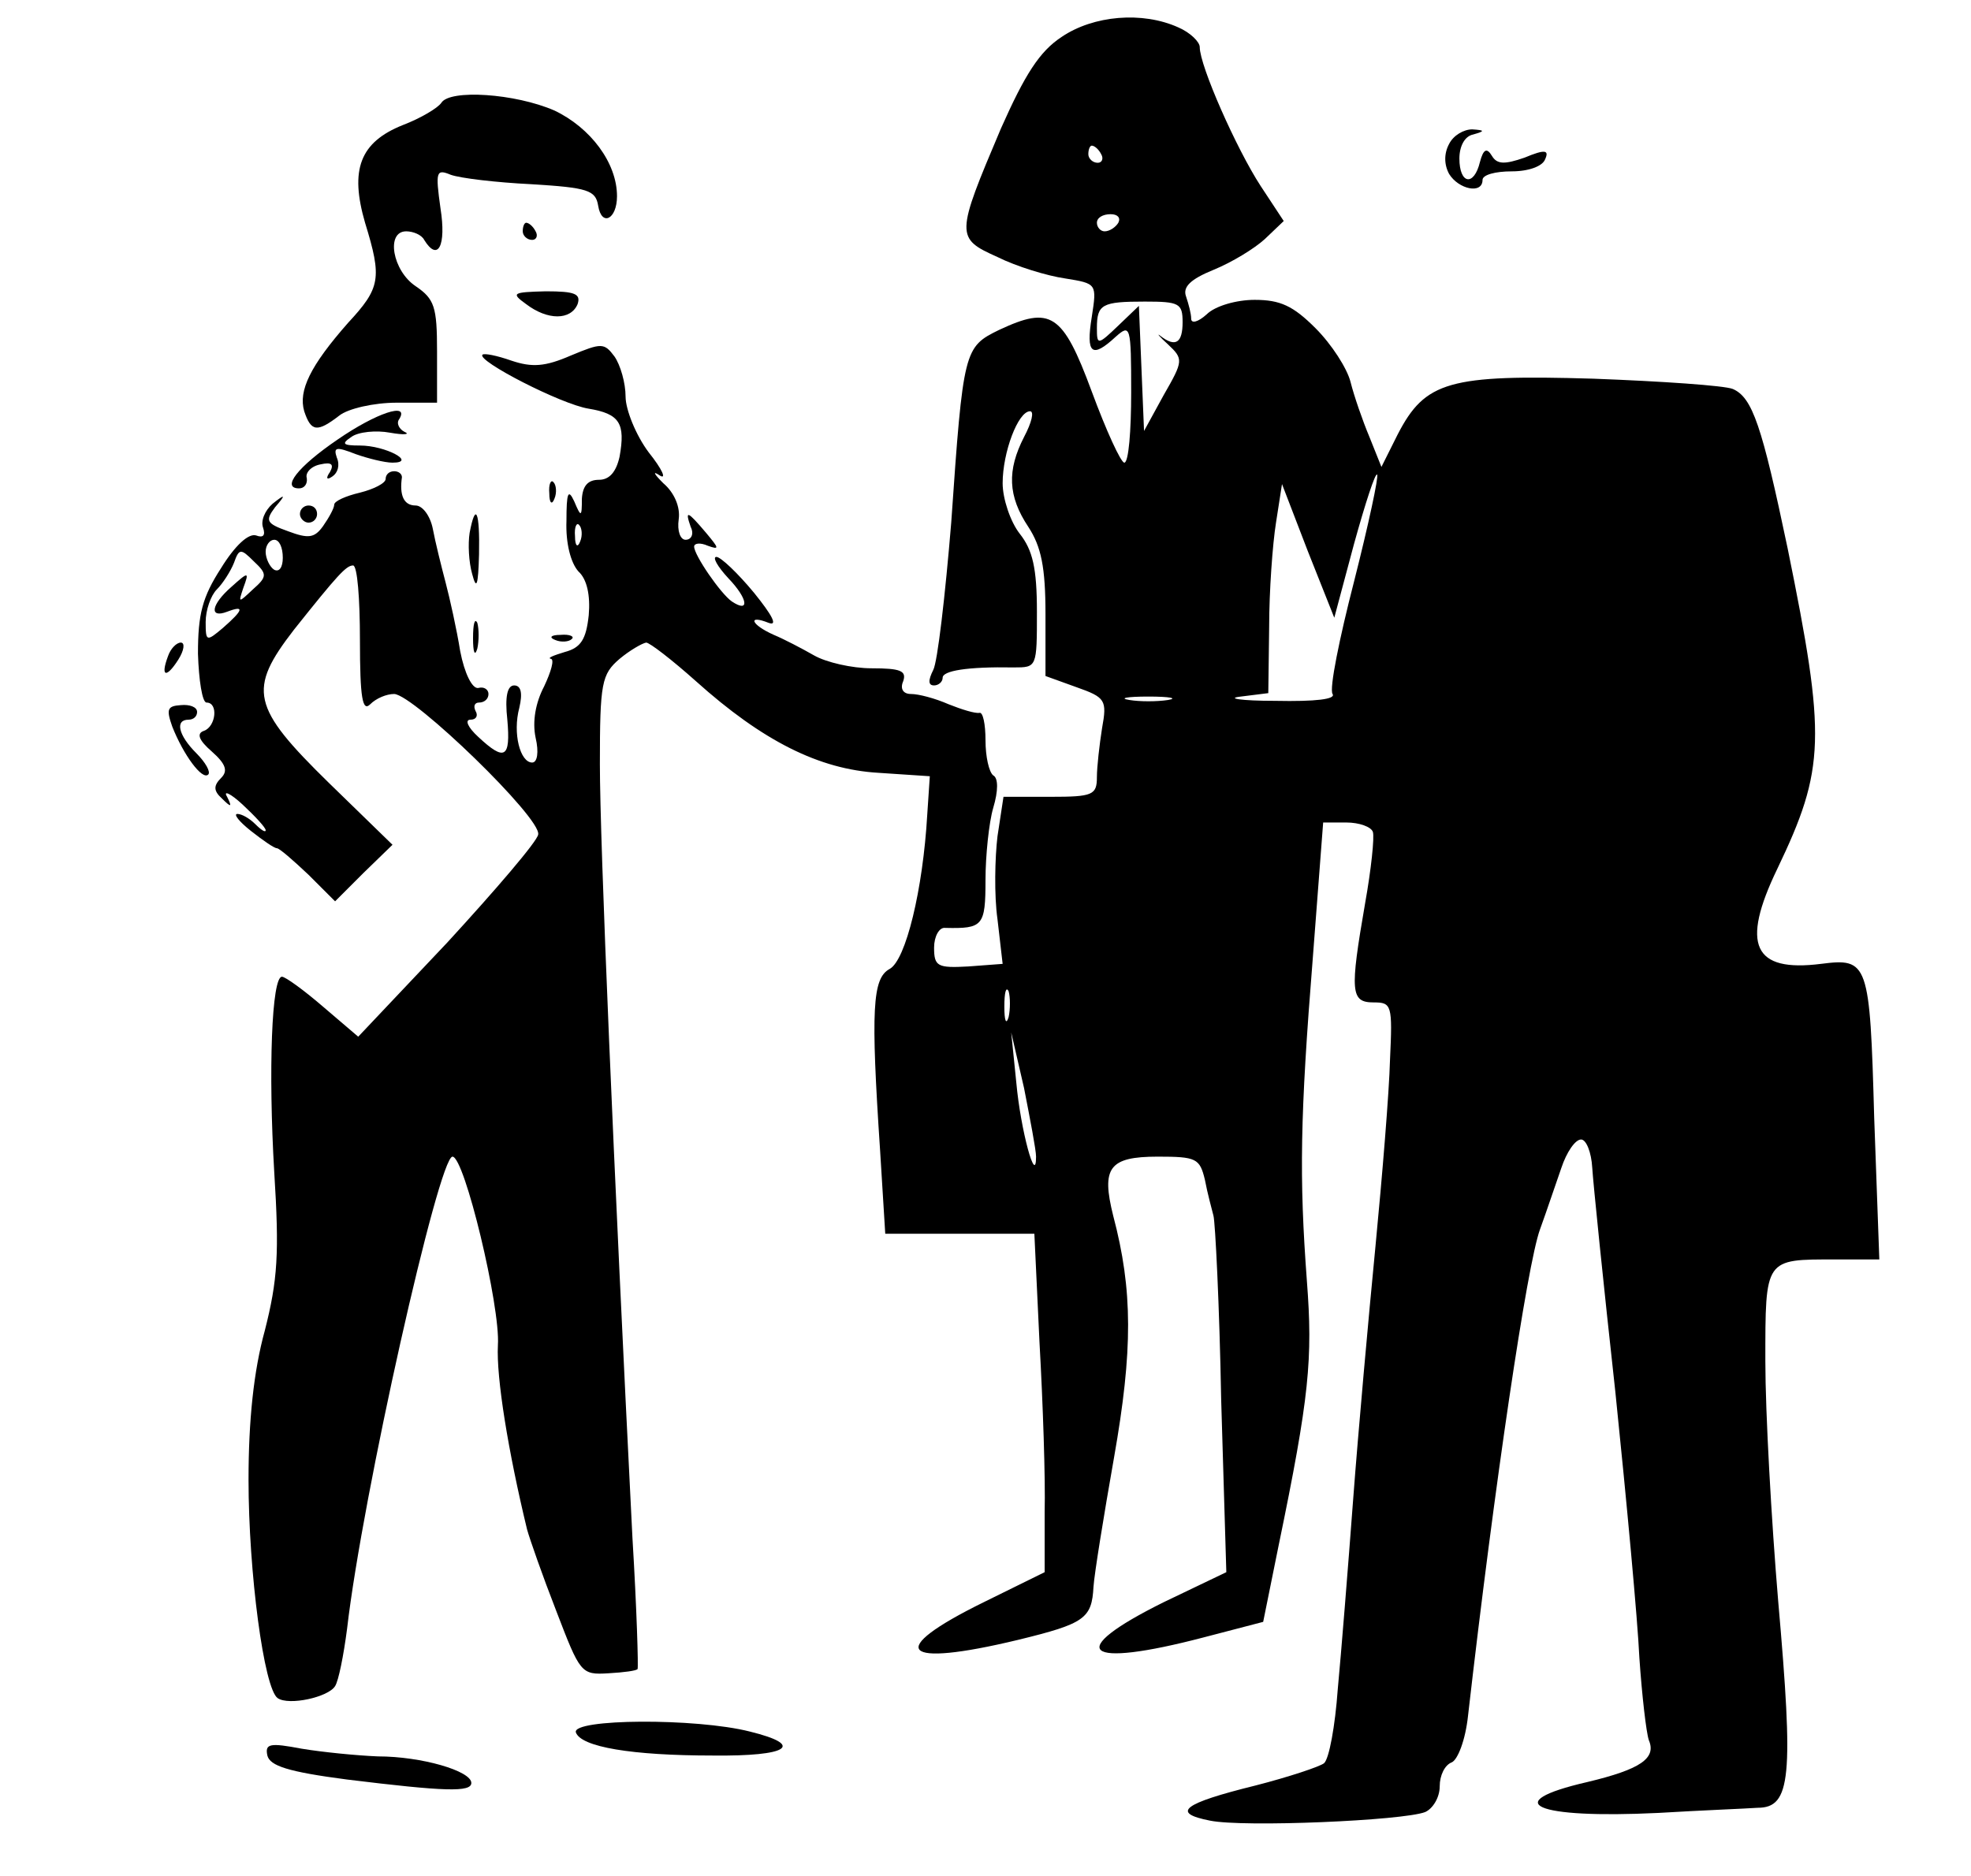 <?xml version="1.0" standalone="no"?>
<!DOCTYPE svg PUBLIC "-//W3C//DTD SVG 20010904//EN"
 "http://www.w3.org/TR/2001/REC-SVG-20010904/DTD/svg10.dtd">
<svg version="1.0" xmlns="http://www.w3.org/2000/svg"
 width="230pt" height="219pt" viewBox="0 0 230 219"
 preserveAspectRatio="xMidYMid meet">

<g transform="translate(0,219) scale(0.1,-0.1)"
fill="#000000" stroke="none">
<path d="M1239 2147 c-26 -17 -43 -44 -71 -107 -53 -125 -53 -128 -4 -150 22
-11 58 -22 79 -25 37 -6 37 -6 31 -45 -7 -43 0 -49 28 -23 17 15 18 13 18 -65
0 -45 -3 -82 -8 -82 -4 0 -21 37 -38 83 -34 92 -48 100 -108 72 -41 -20 -42
-23 -56 -225 -7 -85 -16 -163 -21 -172 -6 -12 -6 -18 1 -18 5 0 10 4 10 9 0 8
28 13 83 12 27 0 27 0 27 65 0 51 -5 72 -20 91 -11 14 -20 41 -20 59 0 36 18
84 32 84 5 0 2 -13 -7 -30 -20 -39 -19 -69 5 -105 15 -23 20 -47 20 -102 l0
-72 36 -13 c34 -12 36 -15 30 -48 -3 -19 -6 -45 -6 -57 0 -21 -5 -23 -54 -23
l-55 0 -7 -46 c-3 -25 -4 -69 0 -97 l6 -52 -40 -3 c-36 -2 -40 0 -40 22 0 13
6 24 13 23 44 -1 47 2 47 56 0 28 4 67 9 84 6 20 6 35 0 38 -5 4 -9 22 -9 41
0 19 -3 33 -7 32 -5 -1 -21 4 -36 10 -16 7 -35 12 -44 12 -9 0 -13 6 -9 15 4
12 -3 15 -37 15 -23 0 -53 7 -67 15 -14 8 -35 19 -47 24 -27 12 -31 24 -6 14
11 -4 4 9 -17 35 -19 23 -39 42 -44 42 -5 0 1 -11 14 -25 23 -24 25 -41 4 -27
-13 9 -44 54 -44 64 0 4 7 5 16 1 14 -5 13 -3 -2 15 -22 26 -25 27 -18 7 4 -8
1 -15 -6 -15 -6 0 -10 10 -8 24 2 14 -5 31 -18 42 -11 11 -13 15 -4 9 8 -5 3
7 -13 27 -15 20 -27 50 -27 65 0 16 -6 37 -13 47 -12 16 -15 16 -51 1 -30 -13
-45 -14 -69 -6 -17 6 -32 9 -34 7 -7 -7 92 -58 124 -63 36 -6 43 -17 36 -56
-4 -18 -12 -27 -24 -27 -13 0 -19 -7 -20 -22 0 -22 -1 -22 -9 -3 -7 15 -9 10
-9 -23 -1 -26 5 -49 14 -59 10 -9 14 -28 12 -51 -3 -28 -9 -38 -28 -43 -13 -4
-21 -7 -16 -8 4 -1 0 -15 -8 -32 -10 -19 -14 -41 -10 -60 4 -17 2 -29 -4 -29
-14 0 -23 34 -15 64 4 17 2 26 -6 26 -8 0 -11 -13 -8 -40 4 -45 -3 -49 -34
-20 -12 11 -16 20 -9 20 7 0 9 5 6 10 -3 6 -1 10 4 10 6 0 11 4 11 10 0 5 -5
9 -12 7 -7 -1 -16 17 -21 43 -4 25 -12 61 -17 80 -5 19 -12 47 -15 63 -3 15
-12 27 -20 27 -14 0 -19 12 -16 33 0 4 -4 7 -9 7 -6 0 -10 -4 -10 -9 0 -5 -14
-12 -30 -16 -17 -4 -30 -10 -30 -14 0 -4 -6 -15 -13 -25 -10 -14 -17 -15 -41
-6 -25 9 -27 12 -15 28 13 15 12 16 -3 4 -9 -8 -14 -20 -11 -28 3 -9 0 -12 -8
-9 -9 3 -25 -12 -41 -38 -22 -34 -27 -54 -27 -100 1 -31 5 -57 10 -57 14 0 11
-28 -3 -33 -9 -3 -6 -11 9 -24 17 -15 19 -23 11 -31 -9 -9 -9 -15 1 -24 11
-11 12 -10 6 2 -5 8 4 4 18 -9 15 -14 27 -27 27 -30 0 -3 -5 0 -12 7 -7 7 -16
12 -21 12 -5 0 2 -9 16 -20 14 -11 27 -20 30 -20 3 0 19 -14 37 -31 l31 -31
33 33 34 33 -74 72 c-91 89 -95 109 -41 179 51 64 61 75 69 75 5 0 8 -39 8
-87 0 -68 3 -84 12 -75 7 7 19 12 28 12 23 -1 172 -145 168 -164 -1 -8 -50
-65 -106 -126 l-104 -110 -41 35 c-22 19 -44 35 -48 35 -12 0 -16 -109 -9
-228 6 -95 4 -126 -11 -185 -13 -47 -19 -105 -19 -174 0 -108 18 -244 34 -255
13 -9 59 1 67 14 4 6 10 36 14 67 18 156 107 551 123 551 14 0 56 -175 53
-220 -2 -38 12 -124 34 -215 3 -11 18 -54 34 -95 28 -73 29 -75 61 -73 18 1
33 3 34 5 1 2 -1 71 -6 153 -22 436 -38 812 -38 903 0 95 2 105 23 123 12 10
26 18 31 19 4 0 30 -20 58 -45 78 -70 144 -103 213 -107 l60 -4 -3 -45 c-5
-87 -25 -170 -44 -180 -20 -11 -22 -47 -11 -212 l6 -97 87 0 87 0 6 -127 c4
-71 7 -159 6 -198 l0 -70 -71 -35 c-116 -57 -97 -77 40 -44 78 19 86 25 88 62
1 15 12 83 24 151 22 125 22 195 -1 282 -14 56 -5 69 52 69 45 0 49 -2 55 -27
3 -16 8 -34 10 -42 2 -7 7 -104 9 -215 l6 -201 -73 -35 c-117 -58 -94 -78 47
-41 l69 18 18 89 c36 174 40 218 33 309 -9 121 -8 191 7 378 l12 157 27 0 c15
0 29 -5 31 -11 2 -6 -2 -44 -9 -83 -18 -104 -17 -116 10 -116 21 0 22 -3 19
-67 -1 -38 -9 -135 -17 -218 -8 -82 -20 -215 -26 -295 -6 -80 -14 -180 -18
-222 -3 -42 -10 -81 -16 -86 -5 -4 -41 -16 -80 -26 -85 -21 -99 -32 -53 -41
39 -8 225 0 251 10 9 4 17 17 17 30 0 13 6 25 14 28 7 3 16 26 19 54 31 271
69 527 84 568 8 22 19 55 25 72 6 18 16 33 23 33 6 0 12 -15 13 -33 1 -17 13
-135 27 -262 13 -126 26 -266 28 -310 3 -44 8 -87 11 -96 9 -21 -9 -34 -72
-49 -104 -24 -61 -43 83 -36 50 3 102 5 116 6 39 0 42 36 24 241 -8 95 -15
221 -15 280 0 121 -1 119 82 119 l51 0 -6 166 c-5 181 -7 186 -62 179 -79 -10
-94 22 -51 111 56 117 57 153 12 374 -30 143 -41 176 -64 186 -10 4 -83 9
-163 12 -168 5 -196 -3 -228 -65 l-19 -38 -14 35 c-8 19 -18 48 -22 64 -4 16
-22 44 -41 63 -26 26 -41 33 -71 33 -21 0 -46 -7 -56 -17 -10 -9 -18 -11 -18
-5 0 6 -3 17 -6 26 -4 11 5 20 32 31 22 9 48 25 60 36 l22 21 -27 41 c-28 43
-71 140 -71 162 0 6 -11 17 -25 23 -42 19 -99 14 -136 -11z m46 -137 c3 -5 1
-10 -4 -10 -6 0 -11 5 -11 10 0 6 2 10 4 10 3 0 8 -4 11 -10z m20 -80 c-3 -5
-10 -10 -16 -10 -5 0 -9 5 -9 10 0 6 7 10 16 10 8 0 12 -4 9 -10z m75 -116 c0
-24 -8 -30 -26 -16 -5 4 -1 -1 9 -10 18 -17 18 -19 -5 -59 l-23 -42 -3 73 -3
73 -24 -23 c-24 -23 -25 -23 -25 -3 0 28 6 31 56 31 40 0 44 -2 44 -24z m200
-303 c-17 -66 -29 -125 -25 -131 4 -6 -19 -9 -67 -8 -40 0 -58 3 -40 5 l32 4
1 77 c0 42 4 97 8 122 l7 45 30 -78 31 -78 23 86 c13 47 25 84 27 81 2 -2 -10
-58 -27 -125z m-903 47 c-3 -8 -6 -5 -6 6 -1 11 2 17 5 13 3 -3 4 -12 1 -19z
m-347 -19 c0 -11 -4 -17 -10 -14 -5 3 -10 13 -10 21 0 8 5 14 10 14 6 0 10 -9
10 -21z m-35 -37 c-17 -16 -17 -16 -11 2 7 19 6 19 -14 1 -24 -21 -26 -37 -5
-29 21 8 19 2 -5 -19 -19 -16 -20 -16 -20 7 0 14 6 31 13 38 7 7 16 21 20 31
6 17 8 17 23 2 16 -15 16 -18 -1 -33z m1068 -129 c-13 -2 -33 -2 -45 0 -13 2
-3 4 22 4 25 0 35 -2 23 -4z m-186 -370 c-3 -10 -5 -4 -5 12 0 17 2 24 5 18 2
-7 2 -21 0 -30z m32 -163 c0 -35 -18 31 -23 86 l-6 59 15 -65 c7 -36 14 -72
14 -80z"/>
<path d="M515 2070 c-4 -6 -24 -18 -45 -26 -50 -20 -62 -52 -44 -114 20 -65
18 -76 -20 -117 -44 -50 -58 -79 -51 -103 8 -24 15 -25 41 -5 10 8 40 15 67
15 l47 0 0 60 c0 52 -3 61 -25 76 -27 18 -35 64 -11 64 8 0 18 -4 21 -10 16
-26 26 -7 19 37 -6 43 -5 46 12 39 11 -4 53 -9 94 -11 66 -4 75 -7 78 -25 4
-25 22 -16 22 11 0 39 -31 80 -73 100 -46 20 -122 25 -132 9z"/>
<path d="M1691 2022 c-6 -11 -6 -24 0 -35 11 -18 39 -24 39 -7 0 6 15 10 34
10 20 0 36 6 39 14 5 11 0 12 -24 2 -23 -8 -32 -8 -38 2 -6 10 -10 8 -14 -7
-7 -29 -24 -26 -24 4 0 14 6 26 16 28 14 4 14 5 -1 6 -10 0 -22 -7 -27 -17z"/>
<path d="M610 1920 c0 -5 5 -10 11 -10 5 0 7 5 4 10 -3 6 -8 10 -11 10 -2 0
-4 -4 -4 -10z"/>
<path d="M614 1835 c25 -19 52 -19 60 0 4 12 -3 15 -37 15 -39 -1 -41 -2 -23
-15z"/>
<path d="M394 1677 c-47 -32 -66 -57 -45 -57 6 0 10 5 9 12 -2 6 5 14 16 16
13 3 16 0 11 -9 -5 -7 -4 -10 3 -5 6 4 9 13 5 22 -4 12 -1 13 22 4 14 -5 34
-10 43 -10 29 0 -8 20 -38 20 -20 0 -22 2 -10 10 8 6 29 8 45 5 17 -3 24 -2
17 1 -6 3 -10 10 -6 15 12 20 -27 7 -72 -24z"/>
<path d="M641 1614 c0 -11 3 -14 6 -6 3 7 2 16 -1 19 -3 4 -6 -2 -5 -13z"/>
<path d="M350 1590 c0 -5 5 -10 10 -10 6 0 10 5 10 10 0 6 -4 10 -10 10 -5 0
-10 -4 -10 -10z"/>
<path d="M548 1568 c-2 -13 -1 -34 3 -48 5 -19 7 -14 8 23 1 50 -4 62 -11 25z"/>
<path d="M552 1445 c0 -16 2 -22 5 -12 2 9 2 23 0 30 -3 6 -5 -1 -5 -18z"/>
<path d="M648 1443 c7 -3 16 -2 19 1 4 3 -2 6 -13 5 -11 0 -14 -3 -6 -6z"/>
<path d="M196 1424 c-9 -24 -2 -26 12 -4 7 11 8 20 3 20 -5 0 -12 -7 -15 -16z"/>
<path d="M201 1342 c13 -33 35 -63 42 -56 3 3 -3 14 -14 25 -21 21 -25 39 -9
39 6 0 10 4 10 9 0 6 -9 9 -19 8 -16 -1 -17 -5 -10 -25z"/>
<path d="M672 168 c6 -17 65 -27 160 -27 88 -1 108 12 43 28 -63 16 -208 15
-203 -1z"/>
<path d="M312 141 c3 -12 24 -19 93 -28 114 -14 145 -15 145 -4 0 14 -58 31
-109 31 -25 1 -65 5 -89 9 -37 7 -43 6 -40 -8z"/>
</g>
</svg>
